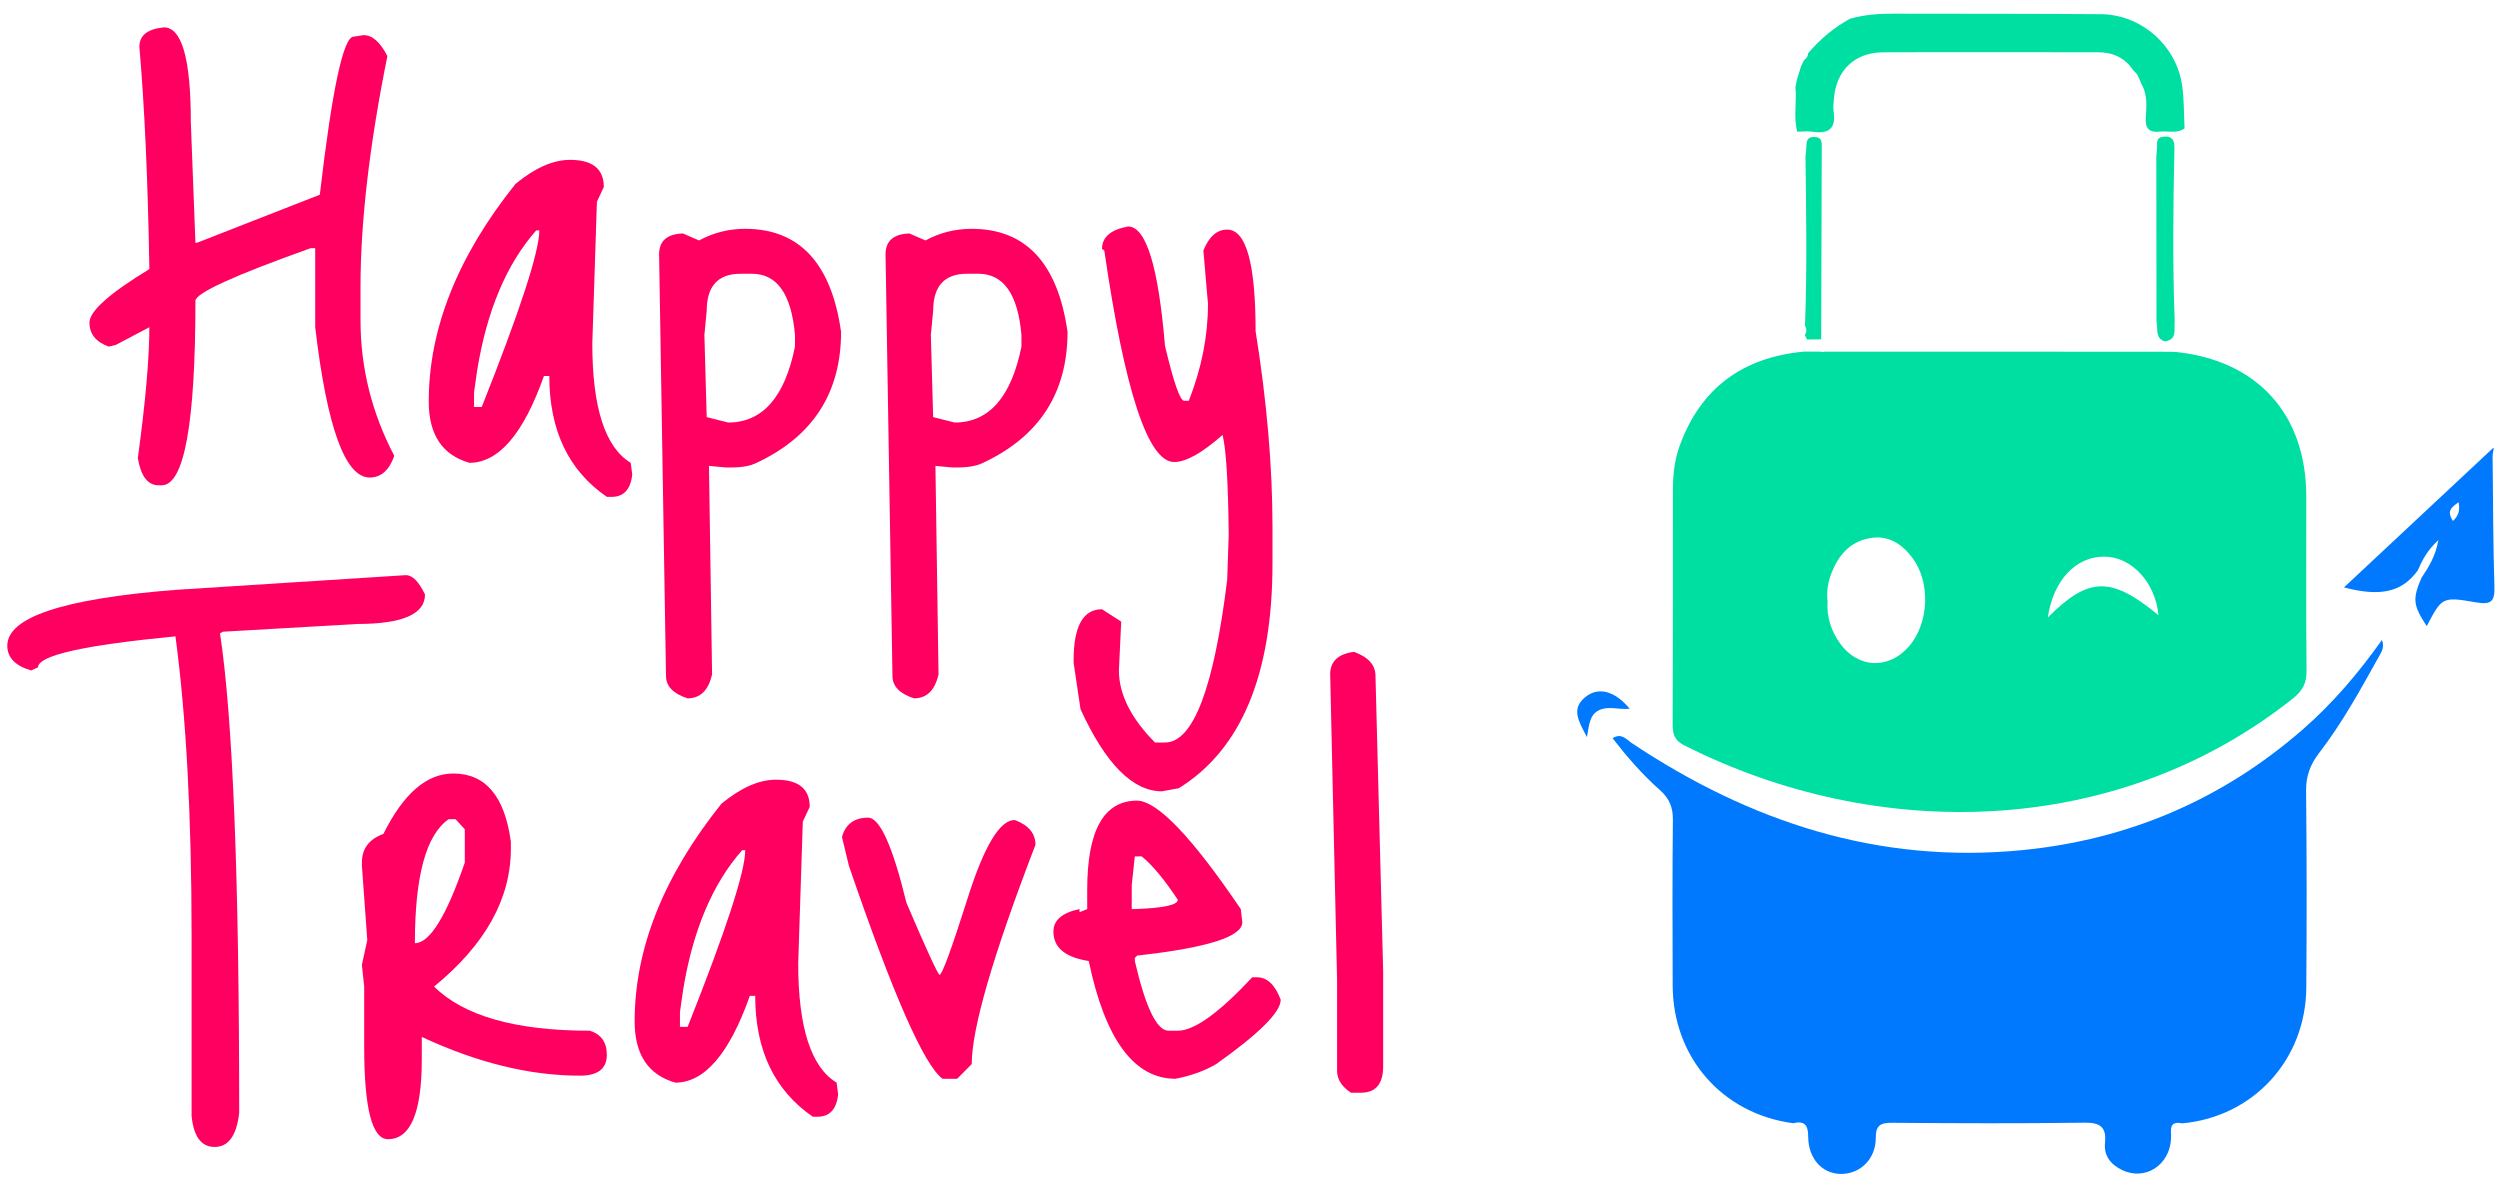 <svg width="165" height="78" viewBox="0 0 165 78" fill="none" xmlns="http://www.w3.org/2000/svg">
<path d="M119.043 23.207C115.013 23.589 112.236 25.614 110.855 29.432C110.517 30.365 110.413 31.354 110.411 32.345C110.405 37.505 110.418 42.666 110.396 47.827C110.393 48.46 110.528 48.872 111.141 49.183C123.873 55.63 139.719 55.343 151.344 46.09C151.972 45.591 152.24 45.077 152.232 44.271C152.194 40.439 152.216 36.606 152.215 32.774C152.213 27.334 148.984 23.772 143.56 23.224C143.248 23.22 142.935 23.217 142.623 23.214C135.303 23.212 127.982 23.21 120.661 23.208C120.576 23.208 120.492 23.208 120.407 23.208C120.339 23.247 120.271 23.247 120.204 23.208C119.816 23.208 119.429 23.207 119.043 23.207ZM120.62 39.679C120.541 39.039 120.652 38.392 120.887 37.798C121.338 36.66 122.077 35.77 123.367 35.525C124.608 35.289 125.506 35.877 126.212 36.81C127.425 38.413 127.322 41.104 126.013 42.638C124.683 44.196 122.641 44.132 121.447 42.471C120.857 41.649 120.551 40.721 120.62 39.679ZM135.157 40.752C135.516 38.287 137.013 36.722 138.895 36.738C140.698 36.753 142.254 38.441 142.462 40.607C139.347 38.035 137.869 38.042 135.157 40.752Z" fill="#00DFA2"/>
<path d="M144.033 74.141C148.723 73.708 152.18 69.952 152.216 65.182C152.248 60.855 152.249 56.528 152.202 52.201C152.192 51.224 152.475 50.46 153.058 49.702C154.615 47.68 155.833 45.441 157.071 43.218C157.218 42.953 157.377 42.686 157.207 42.238C155.646 44.44 153.947 46.435 151.959 48.164C146.656 52.778 140.479 55.417 133.483 56.107C123.984 57.043 115.5 54.245 107.69 49.038C107.341 48.805 107.028 48.349 106.428 48.723C107.387 49.957 108.4 51.123 109.555 52.146C110.18 52.7 110.42 53.289 110.41 54.118C110.372 57.761 110.384 61.406 110.397 65.05C110.414 69.793 113.681 73.515 118.347 74.132C119.109 73.95 119.338 74.26 119.341 75.016C119.346 76.459 120.247 77.449 121.458 77.479C122.751 77.511 123.806 76.508 123.801 75.102C123.799 74.278 124.105 74.099 124.871 74.105C129.093 74.137 133.315 74.156 137.537 74.097C138.575 74.082 139.039 74.352 138.93 75.412C138.842 76.281 139.299 76.847 140.043 77.213C141.571 77.965 143.219 76.901 143.291 75.128C143.312 74.64 143.09 73.952 144.033 74.141Z" fill="#0079FF"/>
<path d="M144.183 8.474C144.133 7.528 144.155 6.572 144.021 5.638C143.642 2.999 141.319 0.957 138.656 0.937C134.08 0.902 129.503 0.915 124.926 0.903C123.972 0.9 123.03 0.976 122.108 1.236C121.035 1.819 120.119 2.591 119.332 3.518L119.335 3.506C119.332 3.71 119.229 3.856 119.066 3.967C118.996 4.112 118.927 4.257 118.858 4.403C118.768 4.702 118.677 5.002 118.587 5.302C118.558 5.451 118.528 5.6 118.499 5.749C118.596 6.731 118.36 7.726 118.619 8.701L118.603 8.694C118.945 8.691 119.295 8.643 119.629 8.695C120.724 8.867 121.194 8.456 121.017 7.341C120.976 7.084 121.018 6.812 121.036 6.547C121.171 4.661 122.39 3.462 124.29 3.453C129.014 3.432 133.737 3.452 138.461 3.45C139.44 3.45 140.23 3.8 140.782 4.625L140.797 4.637C140.866 4.709 140.934 4.781 141.002 4.853L141.021 4.873C141.058 4.937 141.094 5.001 141.131 5.065C141.208 5.24 141.284 5.416 141.36 5.591C141.753 6.289 141.662 7.057 141.621 7.796C141.581 8.507 141.877 8.76 142.531 8.688C143.083 8.627 143.672 8.842 144.183 8.474Z" fill="#00DFA2"/>
<path d="M159.82 38.133C159.215 39.532 159.259 39.939 160.164 41.327C161.156 39.439 161.17 39.361 163.378 39.75C164.457 39.94 164.665 39.684 164.631 38.663C164.538 35.823 164.552 32.979 164.51 30.137C164.506 29.89 164.621 29.604 164.563 29.549C161.301 32.599 158.051 35.639 154.703 38.768C157.157 39.417 158.554 39.056 159.574 37.645C159.868 36.971 160.197 36.321 160.934 35.644C160.742 36.733 160.283 37.434 159.82 38.133ZM161.897 34.385C161.464 33.736 161.778 33.489 162.27 33.148C162.365 33.698 162.27 34.029 161.897 34.385Z" fill="#0079FF"/>
<path d="M142.89 22.534C143.731 22.398 143.467 21.729 143.53 21.218C143.39 17.431 143.426 13.644 143.512 9.856C143.511 9.778 143.51 9.699 143.509 9.62C143.486 9.161 143.254 8.967 142.787 9.022C142.462 9.06 142.351 9.221 142.366 9.536C142.378 9.79 142.336 10.047 142.317 10.302C142.321 13.946 142.324 17.591 142.328 21.235C142.451 21.696 142.194 22.319 142.89 22.534Z" fill="#00DFA2"/>
<path d="M120.198 22.397C120.211 18.207 120.225 14.016 120.235 9.826C120.236 9.457 120.302 9.031 119.71 9.041C119.201 9.05 119.232 9.413 119.216 9.755C119.207 9.942 119.18 10.129 119.162 10.316C119.21 14.048 119.268 17.78 119.131 21.51C119.253 21.715 119.243 21.916 119.119 22.116C119.17 22.213 119.221 22.31 119.272 22.408C119.581 22.404 119.889 22.401 120.198 22.397Z" fill="#00DFA2"/>
<path d="M107.561 46.78C106.573 45.585 105.487 45.314 104.636 46.003C103.673 46.781 104.184 47.587 104.738 48.649C104.887 47.832 104.908 47.171 105.547 46.868C106.161 46.578 106.804 46.847 107.561 46.78Z" fill="#0079FF"/>
<path d="M10.82 1.807C12.003 1.807 12.594 3.887 12.594 8.046L12.898 16.023H12.999L21.108 12.852C21.919 5.898 22.662 2.421 23.337 2.421L23.996 2.318C24.571 2.318 25.094 2.779 25.567 3.699C24.385 9.563 23.794 14.642 23.794 18.938V21.137C23.794 24.273 24.537 27.256 26.023 30.085C25.686 31.04 25.145 31.517 24.402 31.517C22.78 31.517 21.581 28.21 20.804 21.597V16.381H20.5C15.432 18.188 12.898 19.347 12.898 19.858C12.898 27.972 12.155 32.029 10.668 32.029H10.465C9.756 32.029 9.3 31.432 9.097 30.239C9.604 26.523 9.857 23.642 9.857 21.597L7.627 22.773L7.171 22.875C6.327 22.568 5.904 22.04 5.904 21.29C5.904 20.54 7.222 19.364 9.857 17.762V17.659C9.756 11.796 9.536 6.938 9.198 3.085C9.198 2.335 9.739 1.909 10.82 1.807Z" fill="#FF0060"/>
<path d="M37.622 10.551C39.109 10.551 39.852 11.148 39.852 12.341L39.396 13.313L39.092 22.671C39.092 26.898 39.937 29.523 41.626 30.546L41.727 31.313C41.626 32.301 41.17 32.795 40.359 32.795H40.055C37.521 31.057 36.254 28.398 36.254 24.818H35.899C34.548 28.637 32.909 30.546 30.983 30.546C29.193 30.034 28.297 28.688 28.297 26.506C28.297 21.699 30.206 16.909 34.024 12.137C35.308 11.08 36.507 10.551 37.622 10.551ZM31.49 24.46L31.288 25.892V26.864H31.794C34.328 20.489 35.595 16.602 35.595 15.205H35.392C33.433 17.421 32.132 20.506 31.49 24.46Z" fill="#FF0060"/>
<path d="M49.176 15.102C52.758 15.102 54.869 17.369 55.511 21.904C55.511 25.926 53.653 28.807 49.936 30.546C49.531 30.75 48.974 30.852 48.264 30.852H47.909L46.794 30.75V30.852L46.997 44.506C46.761 45.562 46.22 46.091 45.376 46.091C44.429 45.784 43.956 45.29 43.956 44.608L43.5 16.79C43.5 15.904 44.024 15.443 45.071 15.409L46.136 15.87C47.082 15.358 48.095 15.102 49.176 15.102ZM46.642 20.523L46.49 22.108L46.642 27.529L48.061 27.887C50.325 27.887 51.795 26.216 52.47 22.875V22.108C52.234 19.415 51.288 18.068 49.632 18.068H48.872C47.386 18.068 46.642 18.887 46.642 20.523Z" fill="#FF0060"/>
<path d="M64.122 15.102C67.703 15.102 69.815 17.369 70.457 21.904C70.457 25.926 68.599 28.807 64.882 30.546C64.477 30.75 63.919 30.852 63.21 30.852H62.855L61.74 30.75V30.852L61.943 44.506C61.707 45.562 61.166 46.091 60.321 46.091C59.375 45.784 58.902 45.29 58.902 44.608L58.446 16.79C58.446 15.904 58.97 15.443 60.017 15.409L61.081 15.87C62.028 15.358 63.041 15.102 64.122 15.102ZM61.588 20.523L61.436 22.108L61.588 27.529L63.007 27.887C65.271 27.887 66.74 26.216 67.416 22.875V22.108C67.18 19.415 66.234 18.068 64.578 18.068H63.818C62.332 18.068 61.588 18.887 61.588 20.523Z" fill="#FF0060"/>
<path d="M74.456 14.949C75.639 14.949 76.45 17.574 76.889 22.824C77.463 25.244 77.886 26.455 78.156 26.455H78.46C79.305 24.307 79.727 22.176 79.727 20.063L79.423 16.534C79.794 15.614 80.318 15.154 80.994 15.154C82.244 15.154 82.869 17.387 82.869 21.852C83.612 26.489 83.984 30.801 83.984 34.79V37.193C83.984 44.523 81.923 49.466 77.801 52.023L76.686 52.227C74.76 52.227 72.97 50.42 71.314 46.807L70.858 43.739V43.585C70.858 41.335 71.483 40.21 72.733 40.21L74 41.028L73.848 44.25C73.848 45.818 74.642 47.403 76.23 49.006H76.889C78.747 49.006 80.115 45.426 80.994 38.267L81.095 35.301C81.061 31.858 80.926 29.659 80.69 28.705C79.338 29.898 78.274 30.494 77.497 30.494C75.774 30.494 74.237 25.841 72.885 16.534L72.733 16.432C72.733 15.648 73.308 15.154 74.456 14.949Z" fill="#FF0060"/>
<path d="M11.58 38.932L26.784 37.96C27.223 37.96 27.645 38.386 28.05 39.239C28.05 40.534 26.564 41.182 23.591 41.182L14.722 41.693L14.52 41.795C15.364 47.352 15.787 57.903 15.787 73.449C15.618 74.949 15.077 75.699 14.165 75.699C13.286 75.699 12.78 75.017 12.645 73.653V61.79C12.645 53.881 12.29 47.284 11.58 42C5.533 42.58 2.509 43.261 2.509 44.045L2.053 44.25C1.006 43.943 0.482 43.398 0.482 42.614C0.482 40.739 4.181 39.511 11.58 38.932Z" fill="#FF0060"/>
<path d="M29.916 51.051C32.044 51.051 33.311 52.551 33.717 55.551V56.011C33.717 59.318 32.027 62.352 28.649 65.114C30.608 67.057 34.037 68.028 38.936 68.028C39.679 68.267 40.051 68.795 40.051 69.614C40.051 70.534 39.46 70.994 38.278 70.994C34.967 70.994 31.487 70.142 27.838 68.437V69.92C27.838 73.432 27.095 75.187 25.608 75.187C24.561 75.187 24.037 73.159 24.037 69.102V65.114L23.885 63.682L24.24 62.045L23.885 57.136V56.932C23.885 56.011 24.358 55.381 25.304 55.04C26.622 52.381 28.159 51.051 29.916 51.051ZM27.382 62.25C28.361 62.25 29.46 60.477 30.676 56.932V54.733L30.068 54.068H29.612C28.125 55.091 27.382 57.818 27.382 62.25Z" fill="#FF0060"/>
<path d="M51.212 51.46C52.699 51.46 53.442 52.057 53.442 53.25L52.986 54.221L52.682 63.579C52.682 67.807 53.526 70.432 55.216 71.454L55.317 72.221C55.216 73.21 54.76 73.704 53.949 73.704H53.645C51.111 71.966 49.844 69.307 49.844 65.727H49.489C48.138 69.545 46.499 71.454 44.573 71.454C42.783 70.943 41.887 69.596 41.887 67.415C41.887 62.608 43.796 57.818 47.614 53.045C48.898 51.989 50.097 51.46 51.212 51.46ZM45.08 65.369L44.877 66.801V67.773H45.384C47.918 61.398 49.185 57.511 49.185 56.114H48.982C47.023 58.33 45.722 61.415 45.08 65.369Z" fill="#FF0060"/>
<path d="M57.293 53.966C58.07 53.966 58.915 55.841 59.827 59.591C61.111 62.591 61.837 64.176 62.006 64.347C62.175 64.347 62.8 62.642 63.881 59.233C64.962 55.824 65.993 54.119 66.972 54.119C67.885 54.46 68.341 55.006 68.341 55.756C65.537 63.051 64.135 67.875 64.135 70.227L63.172 71.199H62.209C60.992 70.312 58.932 65.625 56.026 57.136L55.57 55.244C55.806 54.392 56.381 53.966 57.293 53.966Z" fill="#FF0060"/>
<path d="M75.05 52.841C76.401 52.875 78.682 55.261 81.891 60L81.993 60.869C81.993 61.824 79.678 62.557 75.05 63.068L74.898 63.221V63.426C75.607 66.494 76.351 68.028 77.128 68.028H77.736C78.817 68.028 80.456 66.852 82.651 64.5H82.956C83.631 64.5 84.155 64.994 84.527 65.983C84.527 66.801 83.108 68.216 80.27 70.227C79.526 70.67 78.631 70.994 77.584 71.199C74.847 71.199 72.938 68.608 71.857 63.426C70.303 63.187 69.526 62.54 69.526 61.483C69.526 60.733 70.1 60.239 71.249 60V60.205L71.756 60V58.721C71.756 54.801 72.854 52.841 75.05 52.841ZM75.354 56.523H74.898L74.695 58.415V60H74.898C76.79 59.932 77.736 59.727 77.736 59.386C76.857 58.057 76.064 57.102 75.354 56.523Z" fill="#FF0060"/>
<path d="M89.363 43.023C90.309 43.364 90.782 43.892 90.782 44.608L91.288 64.091V70.38C91.288 71.54 90.799 72.119 89.819 72.119H89.16C88.552 71.71 88.248 71.233 88.248 70.687V64.756L87.792 44.506C87.792 43.653 88.315 43.159 89.363 43.023Z" fill="#FF0060"/>
</svg>
